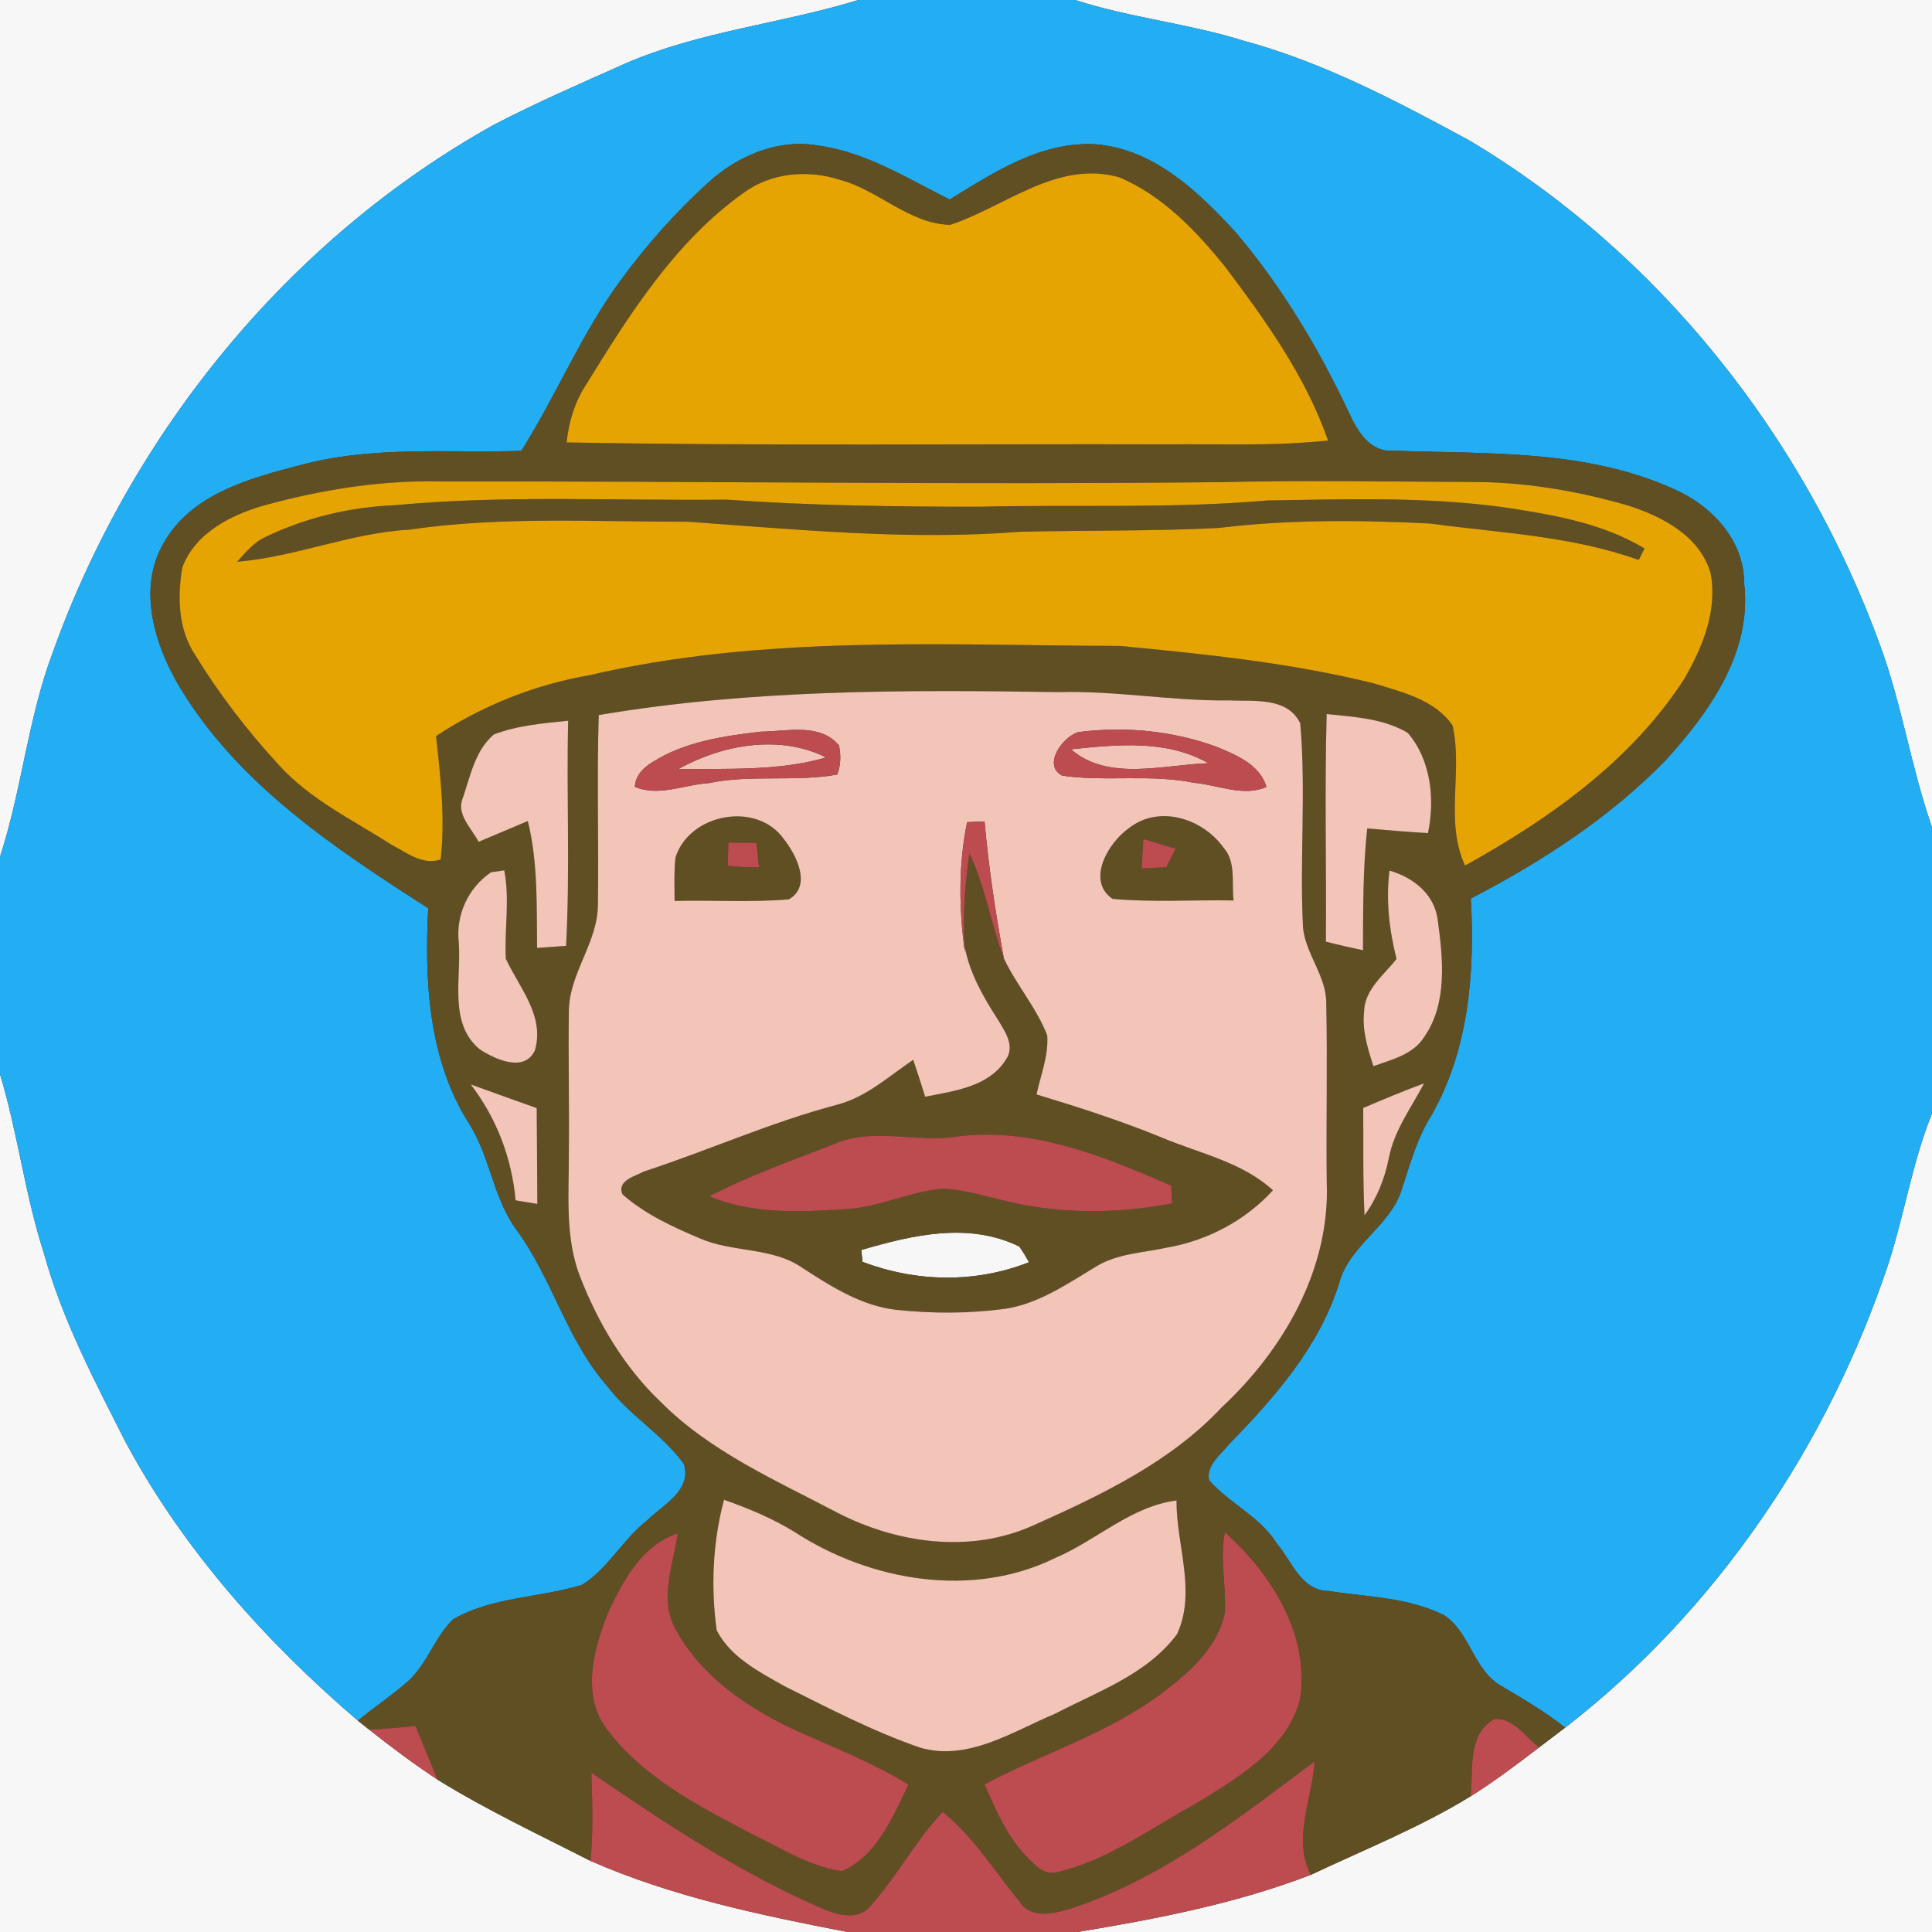 <?xml version="1.0" encoding="UTF-8" ?>
<!DOCTYPE svg PUBLIC "-//W3C//DTD SVG 1.1//EN" "http://www.w3.org/Graphics/SVG/1.1/DTD/svg11.dtd">
<svg width="250pt" height="250pt" viewBox="0 0 250 250" version="1.1" xmlns="http://www.w3.org/2000/svg">
<rect x="0" y="0" width="250" height="250" fill="#333333" stroke="none"/>
<g id="#f7f7f7ff">
<path fill="#f7f7f7" opacity="1.00" d=" M 0.00 0.00 L 111.08 0.00 C 101.12 3.06 90.56 4.04 80.94 8.21 C 75.23 10.76 69.48 13.25 63.92 16.14 C 37.39 30.91 17.02 55.96 6.82 84.45 C 3.61 93.01 2.82 102.21 0.00 110.88 L 0.00 0.00 Z" />
<path fill="#f7f7f7" opacity="1.00" d=" M 139.12 0.00 L 250.00 0.00 L 250.00 107.06 C 247.29 99.33 246.11 91.16 243.27 83.47 C 233.49 56.60 214.72 32.82 190.07 18.14 C 180.73 13.09 171.25 8.07 160.94 5.28 C 153.78 3.04 146.26 2.31 139.12 0.00 Z" />
<path fill="#f7f7f7" opacity="1.00" d=" M 0.00 138.98 C 2.31 146.65 3.24 154.66 5.72 162.29 C 8.11 170.92 12.32 178.85 16.35 186.79 C 23.81 200.61 34.42 212.48 46.31 222.65 C 46.67 222.94 47.40 223.52 47.76 223.81 C 50.63 226.08 53.57 228.27 56.62 230.29 C 62.98 234.22 69.76 237.41 76.41 240.80 C 86.98 245.44 98.37 247.81 109.66 250.00 L 0.00 250.00 L 0.00 138.98 Z" />
<path fill="#f7f7f7" opacity="1.00" d=" M 244.40 163.40 C 246.45 157.02 247.47 150.33 250.00 144.09 L 250.00 250.00 L 139.41 250.00 C 149.64 248.32 159.92 246.33 169.63 242.60 C 176.57 239.32 183.75 236.46 190.30 232.44 C 193.39 230.51 196.29 228.30 199.18 226.10 C 200.30 225.25 201.42 224.40 202.54 223.55 C 222.18 208.34 236.60 186.91 244.40 163.40 Z" />
<path fill="#f7f7f7" opacity="1.00" d=" M 111.45 161.75 C 118.08 159.81 125.34 158.09 131.90 161.30 C 132.35 161.95 132.77 162.63 133.16 163.33 C 126.21 166.07 118.57 165.92 111.61 163.28 C 111.57 162.90 111.49 162.14 111.45 161.75 Z" />
</g>
<g id="#23adf3ff">
<path fill="#23adf3" opacity="1.00" d=" M 111.08 0.00 L 139.12 0.00 C 146.26 2.31 153.78 3.04 160.94 5.28 C 171.25 8.07 180.73 13.09 190.07 18.14 C 214.72 32.82 233.49 56.60 243.27 83.47 C 246.11 91.16 247.29 99.33 250.00 107.06 L 250.00 144.09 C 247.47 150.33 246.45 157.02 244.40 163.40 C 236.60 186.91 222.18 208.34 202.54 223.55 C 199.99 221.54 197.20 219.91 194.42 218.25 C 190.71 216.27 190.30 211.31 186.89 209.02 C 182.24 206.68 176.91 206.65 171.87 205.87 C 168.37 205.81 167.17 202.03 165.24 199.76 C 163.07 196.25 159.09 194.56 156.45 191.53 C 156.06 189.60 157.90 188.29 158.96 186.96 C 164.87 180.90 170.71 174.30 173.28 166.05 C 174.60 161.07 179.97 158.69 181.42 153.80 C 182.48 150.56 183.39 147.24 185.22 144.33 C 190.06 135.85 190.86 125.84 190.32 116.27 C 199.45 111.53 208.24 105.85 215.46 98.45 C 221.17 92.21 226.74 84.41 225.69 75.48 C 225.71 69.85 221.41 65.34 216.48 63.23 C 205.13 58.12 192.36 58.75 180.21 58.32 C 177.29 58.50 175.69 55.85 174.63 53.56 C 170.70 45.20 165.92 37.16 159.93 30.10 C 155.12 24.84 149.37 19.33 141.90 18.68 C 134.83 18.22 128.64 22.27 122.89 25.82 C 117.38 23.07 112.00 19.64 105.77 18.82 C 100.61 17.94 95.42 20.19 91.65 23.62 C 87.44 27.44 83.65 31.72 80.29 36.30 C 75.23 43.18 72.00 51.16 67.45 58.35 C 57.85 58.63 48.05 57.65 38.67 60.24 C 32.16 61.93 24.67 63.99 21.15 70.32 C 17.80 76.15 19.96 83.29 23.13 88.70 C 30.66 101.39 43.26 109.74 55.41 117.52 C 54.92 126.98 55.45 137.06 60.64 145.30 C 63.43 149.61 63.79 155.04 66.88 159.21 C 71.50 165.52 73.36 173.45 78.58 179.36 C 81.44 183.16 85.74 185.60 88.51 189.45 C 89.52 192.91 85.80 194.71 83.75 196.73 C 80.61 199.17 78.72 202.95 75.34 205.07 C 69.84 206.78 63.71 206.59 58.62 209.55 C 56.21 211.89 55.27 215.36 52.74 217.61 C 50.69 219.40 48.41 220.91 46.31 222.65 C 34.42 212.48 23.81 200.61 16.35 186.79 C 12.32 178.85 8.11 170.92 5.72 162.29 C 3.24 154.66 2.31 146.65 0.00 138.98 L 0.00 110.88 C 2.82 102.21 3.61 93.01 6.82 84.45 C 17.02 55.96 37.39 30.91 63.92 16.14 C 69.48 13.25 75.23 10.76 80.94 8.21 C 90.56 4.04 101.12 3.06 111.08 0.00 Z" />
</g>
<g id="#614f24ff">
<path fill="#614f24" opacity="1.00" d=" M 91.65 23.62 C 95.42 20.19 100.61 17.94 105.77 18.82 C 112.00 19.64 117.38 23.07 122.89 25.82 C 128.64 22.27 134.83 18.22 141.90 18.68 C 149.37 19.33 155.12 24.84 159.93 30.10 C 165.92 37.16 170.70 45.20 174.63 53.56 C 175.69 55.85 177.29 58.50 180.21 58.32 C 192.36 58.75 205.13 58.12 216.48 63.23 C 221.41 65.34 225.71 69.85 225.69 75.48 C 226.74 84.41 221.17 92.21 215.46 98.45 C 208.24 105.85 199.45 111.53 190.32 116.27 C 190.86 125.84 190.06 135.85 185.22 144.33 C 183.39 147.24 182.48 150.56 181.42 153.80 C 179.97 158.69 174.60 161.07 173.28 166.05 C 170.71 174.30 164.87 180.90 158.96 186.96 C 157.90 188.29 156.06 189.60 156.45 191.53 C 159.09 194.56 163.07 196.25 165.24 199.76 C 167.17 202.03 168.37 205.81 171.87 205.87 C 176.91 206.65 182.24 206.68 186.89 209.02 C 190.30 211.31 190.71 216.27 194.42 218.25 C 197.20 219.91 199.99 221.54 202.54 223.55 C 201.42 224.40 200.30 225.25 199.18 226.10 C 197.37 224.81 195.86 222.25 193.40 222.44 C 189.82 224.35 190.68 229.07 190.30 232.44 C 183.75 236.46 176.57 239.32 169.63 242.60 C 167.18 237.99 169.83 232.77 170.10 227.94 C 160.13 235.36 150.14 243.32 138.11 247.11 C 136.05 247.68 133.32 248.24 131.95 246.09 C 128.71 242.15 126.01 237.71 121.98 234.46 C 118.46 238.22 116.04 242.83 112.62 246.65 C 111.17 248.46 108.67 247.86 106.82 247.14 C 96.00 242.53 86.19 236.00 76.52 229.39 C 76.65 233.19 76.78 237.00 76.41 240.80 C 69.76 237.41 62.98 234.22 56.62 230.29 C 55.66 227.98 54.72 225.66 53.77 223.35 C 51.77 223.53 49.77 223.73 47.76 223.81 C 47.40 223.52 46.67 222.94 46.31 222.65 C 48.41 220.91 50.69 219.40 52.74 217.61 C 55.27 215.36 56.21 211.89 58.62 209.55 C 63.71 206.59 69.84 206.78 75.34 205.07 C 78.72 202.95 80.61 199.17 83.75 196.73 C 85.80 194.71 89.52 192.91 88.51 189.45 C 85.74 185.60 81.44 183.16 78.58 179.36 C 73.36 173.45 71.50 165.52 66.88 159.21 C 63.79 155.04 63.43 149.61 60.64 145.30 C 55.45 137.06 54.92 126.98 55.41 117.52 C 43.26 109.74 30.66 101.39 23.13 88.70 C 19.96 83.29 17.80 76.15 21.15 70.32 C 24.67 63.99 32.16 61.93 38.67 60.24 C 48.05 57.65 57.85 58.63 67.45 58.35 C 72.00 51.16 75.23 43.18 80.29 36.30 C 83.65 31.72 87.44 27.44 91.65 23.62 M 96.09 25.05 C 87.28 31.37 81.42 40.74 75.81 49.82 C 74.36 52.05 73.60 54.62 73.32 57.25 C 99.21 57.72 125.11 57.43 151.00 57.50 C 157.95 57.43 164.93 57.75 171.85 57.00 C 168.95 48.70 163.77 41.48 158.53 34.52 C 154.78 29.88 150.43 25.31 144.86 22.95 C 136.81 20.66 130.11 26.74 122.95 29.10 C 117.61 28.96 113.69 24.59 108.67 23.27 C 104.48 21.90 99.67 22.35 96.09 25.05 M 34.22 65.39 C 29.92 66.61 25.24 68.97 23.60 73.41 C 22.93 77.21 23.05 81.42 25.24 84.73 C 28.36 89.82 32.03 94.58 36.06 98.97 C 40.12 103.46 45.65 106.10 50.67 109.31 C 52.63 110.33 54.67 112.00 57.02 111.22 C 57.62 105.90 57.01 100.54 56.42 95.25 C 62.38 91.32 69.09 88.64 76.12 87.40 C 98.70 82.13 122.02 83.50 145.02 83.59 C 156.01 84.65 167.07 85.77 177.81 88.44 C 181.44 89.56 185.68 90.54 187.96 93.87 C 189.32 99.81 186.92 106.32 189.58 112.00 C 200.49 105.96 211.11 98.45 217.96 87.82 C 220.33 83.73 222.30 78.89 221.33 74.09 C 219.90 69.32 215.07 66.81 210.65 65.41 C 203.96 63.47 197.00 62.31 190.01 62.37 C 179.34 62.32 168.67 62.14 158.00 62.39 C 124.34 62.75 90.67 62.25 57.01 62.30 C 49.30 62.12 41.64 63.36 34.22 65.39 M 77.48 92.53 C 77.22 100.70 77.49 108.88 77.37 117.06 C 77.36 122.00 73.59 126.01 73.61 130.95 C 73.52 136.96 73.68 142.98 73.61 149.00 C 73.64 154.43 73.06 160.05 75.07 165.23 C 77.43 171.26 80.82 176.98 85.55 181.46 C 91.96 187.88 100.40 191.55 108.31 195.72 C 116.06 199.73 125.56 201.06 133.70 197.39 C 142.46 193.47 151.44 189.22 158.10 182.10 C 166.10 174.66 172.13 164.19 171.68 153.00 C 171.59 145.31 171.78 137.62 171.62 129.94 C 171.69 126.36 168.97 123.53 168.61 120.05 C 168.16 111.24 169.02 102.38 168.25 93.59 C 166.55 90.13 162.21 90.79 159.03 90.63 C 151.66 90.73 144.37 89.35 136.99 89.56 C 117.13 89.25 97.13 89.20 77.48 92.53 M 171.67 92.40 C 171.40 102.21 171.65 112.03 171.57 121.85 C 173.16 122.26 174.76 122.62 176.37 122.96 C 176.39 117.70 176.35 112.43 176.92 107.20 C 179.54 107.42 182.16 107.66 184.78 107.80 C 185.70 103.42 185.17 98.33 182.17 94.84 C 179.03 92.96 175.23 92.77 171.67 92.40 M 63.92 95.03 C 61.54 97.02 60.87 100.32 59.93 103.15 C 58.94 105.35 61.00 107.12 61.93 108.93 C 64.05 108.04 66.17 107.14 68.30 106.24 C 69.63 111.62 69.43 117.17 69.50 122.66 C 70.75 122.57 72.00 122.48 73.25 122.39 C 73.78 112.68 73.29 102.97 73.52 93.26 C 70.29 93.60 66.98 93.86 63.92 95.03 M 63.54 112.87 C 60.59 114.87 58.97 118.38 59.36 121.93 C 59.73 126.51 58.00 132.40 62.06 135.77 C 64.06 137.08 67.86 138.84 69.22 135.91 C 70.51 131.42 67.19 127.81 65.45 124.05 C 65.26 120.24 65.99 116.40 65.25 112.62 C 64.82 112.68 63.96 112.81 63.54 112.87 M 179.80 112.65 C 179.32 116.49 179.77 120.35 180.71 124.09 C 179.07 126.17 176.55 128.06 176.51 130.94 C 176.25 133.35 176.98 135.69 177.72 137.96 C 180.08 137.11 182.84 136.48 184.28 134.20 C 187.35 129.82 186.72 123.98 186.03 118.97 C 185.59 115.65 182.83 113.53 179.80 112.65 M 60.92 140.33 C 64.26 144.71 66.22 149.83 66.72 155.32 C 67.66 155.47 68.59 155.63 69.53 155.79 C 69.52 151.65 69.47 147.52 69.45 143.39 C 66.60 142.37 63.76 141.36 60.92 140.33 M 176.40 143.37 C 176.44 148.00 176.34 152.63 176.57 157.26 C 178.17 155.07 179.18 152.54 179.71 149.88 C 180.39 146.30 182.61 143.34 184.28 140.18 C 181.62 141.16 179.01 142.26 176.40 143.37 M 136.57 201.59 C 125.79 206.89 112.63 204.61 102.82 198.24 C 99.96 196.48 96.85 195.18 93.69 194.07 C 92.22 199.54 91.97 205.38 92.74 210.97 C 94.55 214.47 98.26 216.35 101.55 218.21 C 107.29 221.07 113.00 224.06 119.08 226.15 C 125.27 227.94 131.05 224.05 136.54 221.75 C 142.08 218.86 148.48 216.64 152.32 211.44 C 154.84 205.96 152.20 199.89 152.24 194.16 C 146.34 194.92 141.89 199.32 136.57 201.59 M 78.68 208.70 C 76.84 213.34 75.22 219.17 78.42 223.61 C 83.05 229.89 90.19 233.60 96.95 237.14 C 100.82 239.02 104.57 241.46 108.90 242.14 C 113.49 240.18 115.51 235.14 117.55 230.93 C 112.96 228.08 107.92 226.15 103.02 223.93 C 96.78 221.05 90.67 216.92 87.36 210.71 C 85.27 206.83 87.14 202.43 87.70 198.41 C 83.07 199.96 80.60 204.54 78.68 208.70 M 158.51 208.61 C 157.62 213.23 153.79 216.51 150.20 219.21 C 143.28 224.35 134.95 226.90 127.40 230.89 C 128.83 234.16 130.27 237.54 132.76 240.16 C 133.87 241.27 135.13 242.81 136.92 242.23 C 143.35 240.71 148.76 236.65 154.49 233.54 C 159.93 230.19 166.39 226.56 168.21 219.97 C 169.53 211.60 164.53 203.65 158.50 198.28 C 157.84 201.71 158.67 205.16 158.51 208.61 Z" />
<path fill="#614f24" opacity="1.00" d=" M 51.02 65.38 C 65.31 64.03 79.67 64.82 94.00 64.65 C 104.83 65.43 115.70 65.56 126.57 65.57 C 139.05 65.27 151.55 65.84 164.00 64.76 C 174.20 64.59 184.46 64.26 194.59 65.64 C 200.85 66.59 207.29 67.65 212.80 70.97 C 212.62 71.35 212.24 72.09 212.05 72.46 C 203.37 69.34 194.06 68.96 185.00 67.74 C 175.91 67.29 166.76 67.21 157.71 68.32 C 149.15 68.75 140.56 68.61 131.99 68.81 C 117.66 69.95 103.30 68.53 89.01 67.51 C 77.00 67.54 64.92 66.78 52.98 68.54 C 45.37 68.95 38.25 72.08 30.68 72.69 C 31.79 71.49 32.85 70.16 34.38 69.47 C 39.57 66.98 45.27 65.61 51.02 65.38 Z" />
<path fill="#614f24" opacity="1.00" d=" M 87.41 110.94 C 89.23 105.26 97.96 103.60 101.47 108.63 C 103.09 110.69 105.07 114.69 102.06 116.38 C 97.15 116.79 92.21 116.46 87.29 116.58 C 87.29 114.70 87.20 112.81 87.41 110.94 M 94.25 109.02 C 94.23 109.77 94.19 111.27 94.17 112.02 C 95.51 112.18 96.86 112.25 98.22 112.22 C 98.13 111.43 97.96 109.87 97.88 109.08 C 96.66 109.06 95.45 109.03 94.25 109.02 Z" />
<path fill="#614f24" opacity="1.00" d=" M 146.08 107.16 C 149.99 104.09 155.63 105.91 158.32 109.68 C 159.99 111.55 159.34 114.25 159.63 116.52 C 154.41 116.42 149.17 116.79 143.96 116.31 C 140.51 113.95 143.41 109.03 146.08 107.16 M 147.95 108.57 C 147.90 109.52 147.79 111.42 147.73 112.38 C 148.53 112.34 150.12 112.26 150.92 112.22 C 151.22 111.62 151.82 110.42 152.12 109.82 C 150.73 109.40 149.34 108.98 147.95 108.57 Z" />
<path fill="#614f24" opacity="1.00" d=" M 125.44 110.44 C 127.53 114.76 128.21 119.56 129.90 124.02 C 131.53 127.47 134.13 130.40 135.51 133.98 C 135.70 136.60 134.66 139.09 134.13 141.62 C 139.63 143.29 145.12 145.05 150.44 147.24 C 155.30 149.28 160.72 150.36 164.72 154.02 C 161.13 157.96 156.19 160.55 150.96 161.45 C 147.90 162.12 144.59 162.20 141.85 163.88 C 138.13 166.11 134.45 168.69 130.06 169.36 C 125.39 169.99 120.63 169.99 115.95 169.49 C 111.46 168.97 107.58 166.49 103.88 164.10 C 99.99 161.35 94.90 162.11 90.64 160.28 C 87.08 158.77 83.47 157.13 80.55 154.55 C 79.79 152.77 82.15 152.22 83.32 151.59 C 91.69 148.86 99.76 145.21 108.29 142.96 C 112.08 141.99 115.01 139.27 118.17 137.14 C 118.70 138.73 119.22 140.32 119.72 141.92 C 123.43 141.17 127.93 140.65 130.14 137.15 C 131.42 135.36 130.02 133.43 129.09 131.88 C 127.21 128.98 125.47 125.91 124.82 122.46 C 124.54 118.45 124.88 114.42 125.44 110.44 M 107.95 148.04 C 102.51 150.15 96.98 152.10 91.79 154.80 C 97.50 157.20 103.82 156.83 109.86 156.44 C 114.01 156.10 117.84 154.16 121.99 153.82 C 124.54 153.90 127.00 154.68 129.48 155.25 C 136.71 157.11 144.35 157.13 151.67 155.72 C 151.64 155.14 151.58 153.98 151.55 153.41 C 142.83 149.63 133.59 145.82 123.87 147.06 C 118.58 147.92 113.04 145.81 107.95 148.04 M 111.45 161.75 C 111.49 162.14 111.57 162.90 111.61 163.28 C 118.57 165.92 126.21 166.07 133.16 163.33 C 132.77 162.63 132.35 161.95 131.90 161.30 C 125.34 158.09 118.08 159.81 111.45 161.75 Z" />
</g>
<g id="#e6a402ff">
<path fill="#e6a402" opacity="1.00" d=" M 96.09 25.05 C 99.67 22.35 104.48 21.90 108.67 23.27 C 113.69 24.59 117.61 28.96 122.95 29.10 C 130.11 26.74 136.81 20.66 144.86 22.95 C 150.43 25.31 154.78 29.88 158.53 34.52 C 163.77 41.48 168.95 48.70 171.85 57.00 C 164.93 57.75 157.95 57.43 151.00 57.50 C 125.11 57.43 99.21 57.72 73.32 57.25 C 73.60 54.62 74.36 52.05 75.81 49.82 C 81.42 40.74 87.28 31.37 96.09 25.05 Z" />
<path fill="#e6a402" opacity="1.00" d=" M 34.22 65.39 C 41.64 63.36 49.30 62.12 57.01 62.30 C 90.67 62.25 124.34 62.75 158.00 62.39 C 168.67 62.14 179.34 62.32 190.01 62.37 C 197.00 62.31 203.96 63.47 210.65 65.41 C 215.07 66.81 219.90 69.32 221.33 74.09 C 222.30 78.89 220.33 83.73 217.96 87.82 C 211.11 98.45 200.49 105.96 189.58 112.00 C 186.92 106.32 189.32 99.81 187.96 93.87 C 185.68 90.54 181.44 89.56 177.81 88.44 C 167.07 85.77 156.01 84.65 145.02 83.59 C 122.02 83.50 98.70 82.13 76.12 87.40 C 69.09 88.64 62.38 91.32 56.42 95.25 C 57.01 100.54 57.62 105.90 57.02 111.22 C 54.67 112.00 52.63 110.33 50.67 109.31 C 45.65 106.10 40.12 103.46 36.06 98.97 C 32.03 94.58 28.36 89.82 25.24 84.73 C 23.05 81.42 22.93 77.21 23.60 73.41 C 25.24 68.97 29.92 66.61 34.22 65.39 M 51.02 65.38 C 45.27 65.61 39.57 66.98 34.38 69.47 C 32.85 70.16 31.79 71.49 30.68 72.69 C 38.25 72.08 45.37 68.95 52.98 68.54 C 64.92 66.78 77.00 67.54 89.01 67.51 C 103.30 68.53 117.66 69.95 131.99 68.81 C 140.56 68.61 149.15 68.75 157.71 68.32 C 166.76 67.21 175.91 67.29 185.00 67.74 C 194.06 68.96 203.37 69.34 212.05 72.46 C 212.24 72.09 212.62 71.35 212.80 70.97 C 207.29 67.65 200.85 66.59 194.59 65.64 C 184.46 64.26 174.20 64.59 164.00 64.76 C 151.55 65.84 139.05 65.27 126.57 65.57 C 115.70 65.56 104.83 65.43 94.00 64.65 C 79.67 64.82 65.31 64.03 51.02 65.38 Z" />
</g>
<g id="#f3c4b8ff">
<path fill="#f3c4b8" opacity="1.00" d=" M 77.48 92.53 C 97.13 89.20 117.13 89.25 136.99 89.56 C 144.37 89.35 151.66 90.73 159.03 90.63 C 162.21 90.79 166.55 90.13 168.25 93.59 C 169.02 102.38 168.16 111.24 168.61 120.05 C 168.97 123.53 171.69 126.36 171.62 129.94 C 171.78 137.62 171.59 145.31 171.68 153.00 C 172.13 164.19 166.10 174.66 158.10 182.10 C 151.44 189.22 142.46 193.47 133.70 197.39 C 125.56 201.06 116.06 199.73 108.31 195.72 C 100.40 191.55 91.96 187.88 85.55 181.46 C 80.82 176.98 77.43 171.26 75.07 165.23 C 73.06 160.05 73.64 154.43 73.61 149.00 C 73.68 142.98 73.52 136.96 73.61 130.95 C 73.59 126.01 77.36 122.00 77.37 117.06 C 77.49 108.88 77.22 100.70 77.48 92.53 M 98.47 94.68 C 93.67 95.24 88.67 95.95 84.50 98.58 C 83.30 99.28 82.22 100.34 82.15 101.81 C 85.21 103.13 88.54 101.53 91.68 101.34 C 97.17 100.19 102.83 101.21 108.33 100.23 C 108.81 99.04 108.82 97.72 108.57 96.47 C 106.13 93.51 101.80 94.65 98.47 94.68 M 139.52 94.74 C 137.45 95.37 134.87 99.04 137.46 100.37 C 143.10 101.18 148.87 100.14 154.49 101.29 C 157.59 101.55 160.84 103.15 163.88 101.83 C 163.02 98.95 160.04 97.73 157.51 96.67 C 151.81 94.56 145.53 93.95 139.52 94.74 M 87.41 110.94 C 87.20 112.81 87.29 114.70 87.29 116.58 C 92.21 116.46 97.15 116.79 102.06 116.38 C 105.07 114.69 103.09 110.69 101.47 108.63 C 97.96 103.60 89.23 105.26 87.41 110.94 M 125.14 106.39 C 124.01 111.94 124.08 117.67 124.86 123.26 L 124.82 122.46 C 125.47 125.91 127.21 128.98 129.09 131.88 C 130.02 133.43 131.42 135.36 130.14 137.15 C 127.93 140.65 123.43 141.17 119.72 141.92 C 119.22 140.32 118.70 138.73 118.17 137.14 C 115.01 139.27 112.08 141.99 108.29 142.96 C 99.76 145.21 91.69 148.86 83.32 151.59 C 82.15 152.22 79.79 152.77 80.55 154.55 C 83.47 157.13 87.08 158.77 90.64 160.28 C 94.90 162.11 99.99 161.35 103.88 164.10 C 107.58 166.49 111.46 168.97 115.95 169.49 C 120.63 169.99 125.39 169.99 130.06 169.36 C 134.45 168.69 138.13 166.11 141.85 163.88 C 144.59 162.20 147.90 162.12 150.96 161.45 C 156.19 160.55 161.13 157.96 164.72 154.02 C 160.72 150.36 155.30 149.28 150.44 147.24 C 145.12 145.05 139.63 143.29 134.13 141.62 C 134.66 139.09 135.70 136.60 135.51 133.98 C 134.13 130.40 131.53 127.47 129.90 124.02 C 128.82 118.14 127.93 112.24 127.40 106.29 C 126.83 106.31 125.70 106.36 125.14 106.39 M 146.08 107.16 C 143.41 109.03 140.51 113.95 143.96 116.31 C 149.17 116.79 154.41 116.42 159.63 116.52 C 159.34 114.25 159.99 111.55 158.32 109.68 C 155.63 105.91 149.99 104.09 146.08 107.16 Z" />
<path fill="#f3c4b8" opacity="1.00" d=" M 171.67 92.40 C 175.23 92.77 179.03 92.96 182.17 94.84 C 185.17 98.33 185.70 103.42 184.78 107.80 C 182.16 107.66 179.54 107.42 176.92 107.20 C 176.35 112.43 176.39 117.70 176.37 122.96 C 174.76 122.62 173.16 122.26 171.57 121.85 C 171.65 112.03 171.40 102.21 171.67 92.40 Z" />
<path fill="#f3c4b8" opacity="1.00" d=" M 63.92 95.03 C 66.98 93.86 70.29 93.60 73.52 93.26 C 73.29 102.97 73.78 112.68 73.25 122.39 C 72.00 122.48 70.75 122.57 69.50 122.66 C 69.43 117.17 69.63 111.62 68.30 106.24 C 66.17 107.14 64.05 108.04 61.93 108.93 C 61.00 107.12 58.94 105.35 59.93 103.15 C 60.87 100.32 61.54 97.02 63.92 95.03 Z" />
<path fill="#f3c4b8" opacity="1.00" d=" M 87.73 99.54 C 93.41 96.36 100.89 94.98 106.90 98.02 C 100.67 99.82 94.13 99.42 87.73 99.54 Z" />
<path fill="#f3c4b8" opacity="1.00" d=" M 138.58 96.96 C 144.51 96.34 150.96 95.67 156.37 98.76 C 150.58 98.95 143.38 101.15 138.58 96.96 Z" />
<path fill="#f3c4b8" opacity="1.00" d=" M 63.54 112.87 C 63.96 112.81 64.82 112.68 65.25 112.62 C 65.99 116.40 65.26 120.24 65.45 124.05 C 67.19 127.81 70.51 131.42 69.22 135.91 C 67.86 138.84 64.06 137.08 62.06 135.77 C 58.00 132.40 59.73 126.51 59.36 121.93 C 58.97 118.38 60.59 114.87 63.54 112.87 Z" />
<path fill="#f3c4b8" opacity="1.00" d=" M 179.80 112.65 C 182.83 113.53 185.59 115.65 186.03 118.97 C 186.72 123.98 187.35 129.82 184.28 134.20 C 182.84 136.48 180.08 137.11 177.72 137.96 C 176.98 135.69 176.25 133.35 176.51 130.94 C 176.55 128.06 179.07 126.17 180.71 124.09 C 179.77 120.35 179.32 116.49 179.80 112.65 Z" />
<path fill="#f3c4b8" opacity="1.00" d=" M 60.92 140.33 C 63.76 141.36 66.60 142.37 69.45 143.39 C 69.47 147.52 69.52 151.65 69.53 155.79 C 68.59 155.63 67.66 155.47 66.72 155.32 C 66.22 149.83 64.26 144.71 60.92 140.33 Z" />
<path fill="#f3c4b8" opacity="1.00" d=" M 176.40 143.37 C 179.01 142.26 181.62 141.16 184.28 140.18 C 182.61 143.34 180.39 146.30 179.71 149.88 C 179.18 152.54 178.17 155.07 176.57 157.26 C 176.34 152.63 176.44 148.00 176.40 143.37 Z" />
<path fill="#f3c4b8" opacity="1.00" d=" M 136.57 201.59 C 141.89 199.32 146.34 194.92 152.24 194.16 C 152.20 199.89 154.84 205.96 152.32 211.44 C 148.48 216.64 142.08 218.86 136.54 221.75 C 131.05 224.05 125.27 227.94 119.08 226.15 C 113.00 224.06 107.29 221.07 101.55 218.21 C 98.26 216.35 94.55 214.47 92.74 210.97 C 91.97 205.38 92.22 199.54 93.69 194.07 C 96.85 195.18 99.96 196.48 102.82 198.24 C 112.63 204.61 125.79 206.89 136.57 201.59 Z" />
</g>
<g id="#bc4c4fff">
<path fill="#bc4c4f" opacity="1.00" d=" M 98.47 94.68 C 101.80 94.65 106.13 93.51 108.57 96.47 C 108.82 97.72 108.81 99.04 108.33 100.23 C 102.83 101.21 97.17 100.19 91.68 101.34 C 88.54 101.53 85.21 103.13 82.15 101.81 C 82.22 100.34 83.30 99.28 84.50 98.58 C 88.67 95.95 93.67 95.24 98.47 94.68 M 87.73 99.54 C 94.13 99.42 100.67 99.82 106.90 98.02 C 100.89 94.98 93.41 96.36 87.73 99.54 Z" />
<path fill="#bc4c4f" opacity="1.00" d=" M 139.52 94.74 C 145.53 93.95 151.81 94.56 157.51 96.67 C 160.04 97.73 163.02 98.95 163.88 101.83 C 160.84 103.15 157.59 101.55 154.49 101.29 C 148.87 100.14 143.10 101.18 137.46 100.37 C 134.87 99.04 137.45 95.37 139.52 94.74 M 138.58 96.96 C 143.38 101.15 150.58 98.95 156.37 98.76 C 150.96 95.67 144.51 96.34 138.58 96.96 Z" />
<path fill="#bc4c4f" opacity="1.00" d=" M 125.14 106.39 C 125.70 106.36 126.83 106.31 127.40 106.29 C 127.93 112.24 128.82 118.14 129.90 124.02 C 128.21 119.56 127.53 114.76 125.44 110.44 C 124.88 114.42 124.54 118.45 124.82 122.46 L 124.86 123.26 C 124.08 117.67 124.01 111.94 125.14 106.39 Z" />
<path fill="#bc4c4f" opacity="1.00" d=" M 94.25 109.02 C 95.45 109.03 96.66 109.06 97.88 109.08 C 97.96 109.87 98.13 111.43 98.22 112.22 C 96.86 112.25 95.51 112.18 94.17 112.02 C 94.19 111.27 94.23 109.77 94.25 109.02 Z" />
<path fill="#bc4c4f" opacity="1.00" d=" M 147.95 108.57 C 149.34 108.98 150.73 109.40 152.12 109.82 C 151.82 110.42 151.22 111.62 150.92 112.22 C 150.12 112.26 148.53 112.34 147.73 112.38 C 147.79 111.42 147.90 109.52 147.95 108.57 Z" />
<path fill="#bc4c4f" opacity="1.00" d=" M 107.95 148.04 C 113.04 145.81 118.58 147.92 123.87 147.06 C 133.59 145.82 142.83 149.63 151.55 153.41 C 151.58 153.98 151.64 155.14 151.67 155.72 C 144.35 157.13 136.71 157.11 129.48 155.25 C 127.00 154.68 124.54 153.90 121.99 153.82 C 117.84 154.16 114.01 156.10 109.86 156.44 C 103.82 156.83 97.50 157.20 91.79 154.80 C 96.98 152.10 102.51 150.15 107.95 148.04 Z" />
<path fill="#bc4c4f" opacity="1.00" d=" M 78.68 208.70 C 80.60 204.54 83.07 199.96 87.70 198.41 C 87.14 202.43 85.27 206.83 87.36 210.71 C 90.67 216.92 96.78 221.05 103.02 223.93 C 107.92 226.15 112.96 228.08 117.55 230.93 C 115.51 235.14 113.49 240.18 108.90 242.14 C 104.57 241.46 100.82 239.02 96.95 237.14 C 90.19 233.60 83.05 229.89 78.42 223.61 C 75.22 219.17 76.84 213.34 78.68 208.70 Z" />
<path fill="#bc4c4f" opacity="1.00" d=" M 158.51 208.61 C 158.67 205.16 157.84 201.71 158.50 198.28 C 164.53 203.65 169.53 211.60 168.21 219.97 C 166.39 226.56 159.93 230.19 154.49 233.54 C 148.76 236.65 143.35 240.71 136.92 242.23 C 135.13 242.81 133.87 241.27 132.76 240.16 C 130.27 237.54 128.83 234.16 127.40 230.89 C 134.95 226.90 143.28 224.35 150.20 219.21 C 153.79 216.51 157.62 213.23 158.51 208.61 Z" />
<path fill="#bc4c4f" opacity="1.00" d=" M 193.40 222.44 C 195.86 222.25 197.37 224.81 199.18 226.10 C 196.29 228.30 193.39 230.51 190.30 232.44 C 190.68 229.07 189.82 224.35 193.40 222.44 Z" />
<path fill="#bc4c4f" opacity="1.00" d=" M 47.76 223.81 C 49.77 223.73 51.77 223.53 53.77 223.35 C 54.72 225.66 55.66 227.98 56.62 230.29 C 53.57 228.27 50.63 226.08 47.76 223.81 Z" />
<path fill="#bc4c4f" opacity="1.00" d=" M 138.11 247.11 C 150.14 243.32 160.13 235.36 170.10 227.94 C 169.83 232.77 167.18 237.99 169.63 242.60 C 159.92 246.33 149.64 248.32 139.41 250.00 L 109.66 250.00 C 98.37 247.81 86.98 245.44 76.41 240.80 C 76.78 237.00 76.65 233.19 76.52 229.39 C 86.19 236.00 96.00 242.53 106.82 247.14 C 108.67 247.86 111.17 248.46 112.62 246.65 C 116.04 242.83 118.46 238.22 121.98 234.46 C 126.01 237.71 128.71 242.15 131.95 246.09 C 133.32 248.24 136.05 247.68 138.11 247.11 Z" />
</g>
</svg>
